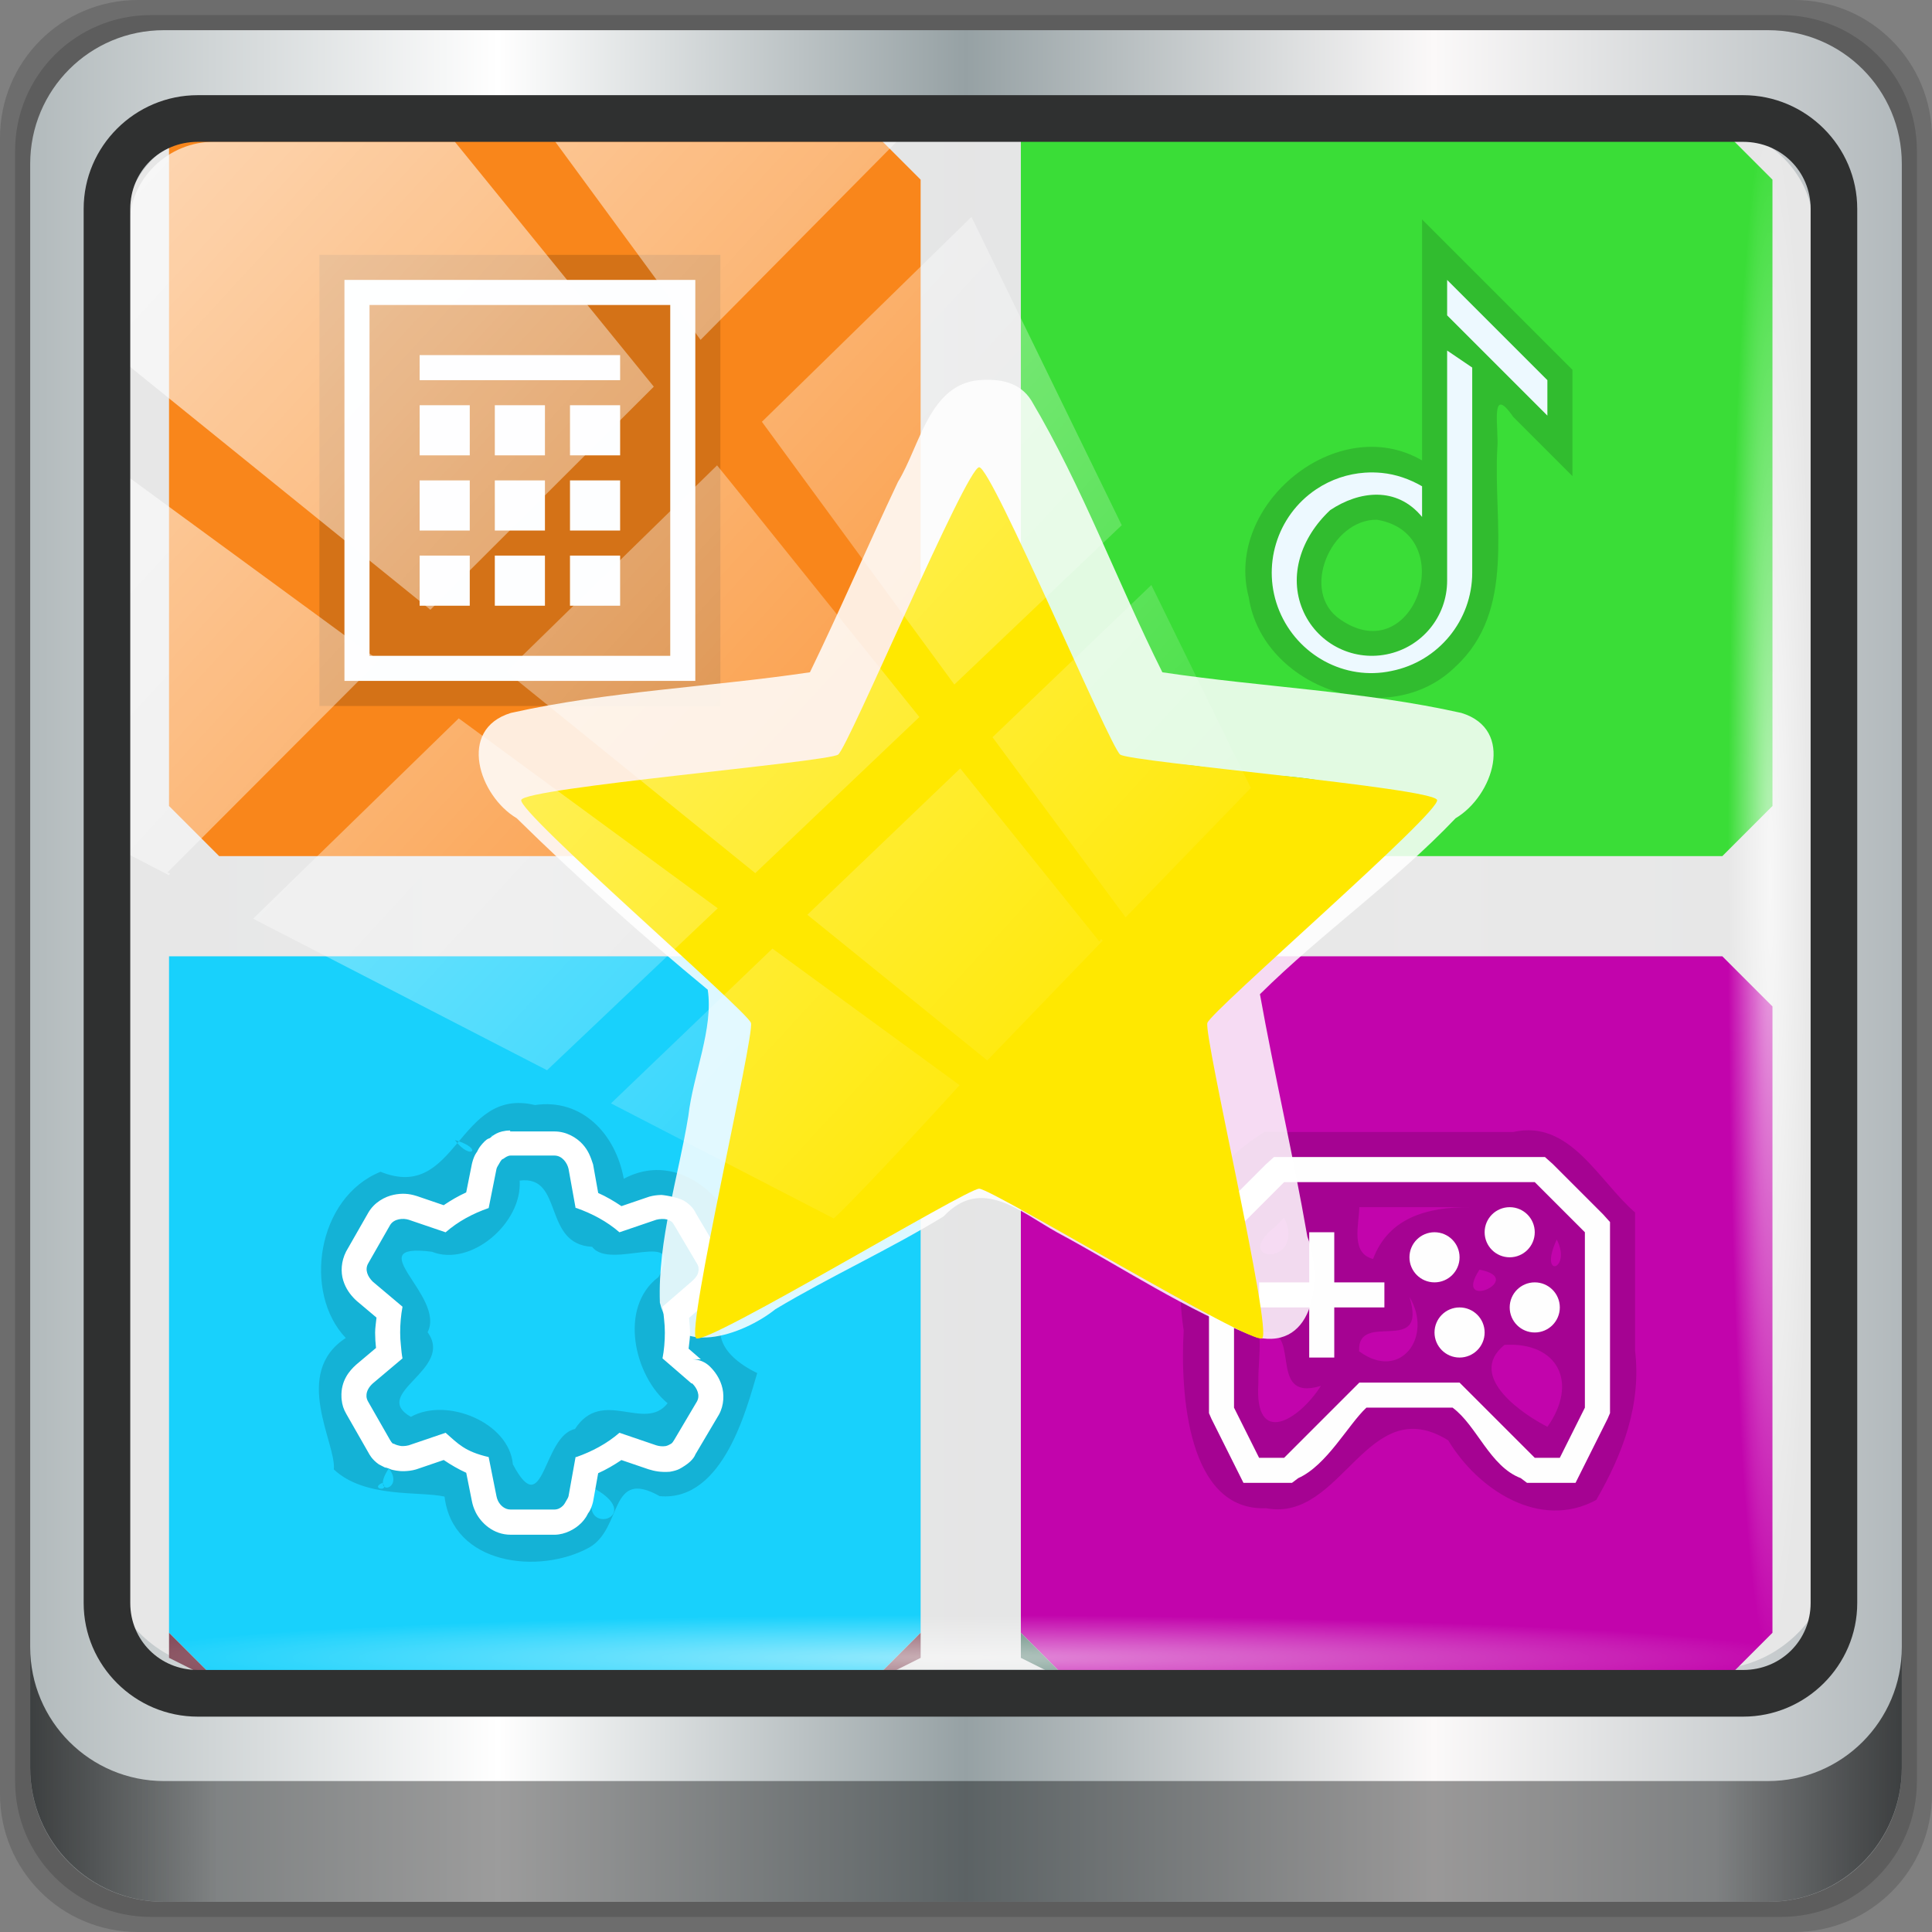 <?xml version="1.0" encoding="UTF-8" standalone="no"?>
<!-- Created with Inkscape (http://www.inkscape.org/) -->

<svg
   xmlns:dc="http://purl.org/dc/elements/1.1/"
   xmlns:cc="http://creativecommons.org/ns#"
   xmlns:rdf="http://www.w3.org/1999/02/22-rdf-syntax-ns#"
   xmlns:svg="http://www.w3.org/2000/svg"
   xmlns="http://www.w3.org/2000/svg"
   xmlns:xlink="http://www.w3.org/1999/xlink"
   xmlns:sodipodi="http://sodipodi.sourceforge.net/DTD/sodipodi-0.dtd"
   xmlns:inkscape="http://www.inkscape.org/namespaces/inkscape"
   width="96"
   height="96"
   version="1.1"
   id="svg137"
   sodipodi:docname="default-applications.svg"
   inkscape:version="0.92.2 5c3e80d, 2017-08-06">
  <rect width="100%" height="100%" fill="#808080" stroke="none"/>
  <sodipodi:namedview
     pagecolor="#ffffff"
     bordercolor="#666666"
     borderopacity="1"
     objecttolerance="10"
     gridtolerance="10"
     guidetolerance="10"
     inkscape:pageopacity="0"
     inkscape:pageshadow="2"
     inkscape:window-width="1280"
     inkscape:window-height="972"
     id="namedview139"
     showgrid="false"
     inkscape:zoom="2.6957295"
     inkscape:cx="48"
     inkscape:cy="48"
     inkscape:window-x="0"
     inkscape:window-y="23"
     inkscape:window-maximized="1"
     inkscape:current-layer="svg137" />
  <defs
     id="defs35">
    <radialGradient
       id="b"
       cx="32"
       cy="30.013"
       r="23.058"
       gradientTransform="matrix(3.276,1.0338658e-8,0,0.715,-72.49,9.674)"
       gradientUnits="userSpaceOnUse">
      <stop
         stop-color="#d2791c"
         offset="0"
         id="stop2" />
      <stop
         stop-color="#ffb042"
         offset=".26"
         id="stop4" />
      <stop
         stop-color="#ffe28a"
         offset=".301"
         id="stop6" />
      <stop
         stop-color="#ffffc7"
         offset=".323"
         id="stop8" />
      <stop
         stop-color="#fcffed"
         offset="1"
         id="stop10" />
    </radialGradient>
    <linearGradient
       id="e"
       x1="12.834"
       x2="21.781"
       y1="45.627"
       y2="36.68"
       gradientTransform="matrix(0.869,0,0,0.869,4.523,5.051)"
       gradientUnits="userSpaceOnUse">
      <stop
         stop-color="#ff0d4e"
         stop-opacity=".297"
         offset="0"
         id="stop13" />
      <stop
         stop-color="#ff2c65"
         stop-opacity="0"
         offset="1"
         id="stop15" />
    </linearGradient>
    <linearGradient
       id="d"
       x1="17.589"
       x2="17.589"
       y1="51.449"
       y2="48.09"
       gradientTransform="matrix(0.869,0,0,0.869,4.523,5.051)"
       gradientUnits="userSpaceOnUse">
      <stop
         stop-color="#d2791c"
         offset="0"
         id="stop18" />
      <stop
         stop-color="#f9ffd4"
         stop-opacity=".003"
         offset="1"
         id="stop20" />
    </linearGradient>
    <linearGradient
       id="c"
       x1="51.088"
       x2="38.582"
       y1="45.35"
       y2="32.843"
       gradientTransform="matrix(0.869,0,0,0.869,4.523,5.051)"
       gradientUnits="userSpaceOnUse">
      <stop
         stop-color="#1bffb0"
         stop-opacity=".517"
         offset="0"
         id="stop23" />
      <stop
         stop-color="#208d67"
         stop-opacity=".003"
         offset="1"
         id="stop25" />
    </linearGradient>
    <radialGradient
       id="a"
       cx="32"
       cy="42.188"
       r="21.03"
       gradientTransform="matrix(0.92,0,0,0.875,2.905,3.485)"
       gradientUnits="userSpaceOnUse">
      <stop
         stop-color="#ffb282"
         offset="0"
         id="stop28" />
      <stop
         stop-color="#ffca76"
         offset=".507"
         id="stop30" />
      <stop
         stop-color="#fceb7a"
         offset="1"
         id="stop32" />
    </radialGradient>
    <linearGradient
       inkscape:collect="always"
       xlink:href="#linearGradient6139-0"
       id="linearGradient4071"
       gradientUnits="userSpaceOnUse"
       gradientTransform="matrix(1.107,0,0,1.107,-5.143,-4.036)"
       x1="6"
       y1="47"
       x2="90"
       y2="47" />
    <linearGradient
       id="linearGradient6139-0">
      <stop
         id="stop6141-2"
         offset="0"
         style="stop-color:#b2babc;stop-opacity:1" />
      <stop
         style="stop-color:#ffffff;stop-opacity:1;"
         offset="0.25"
         id="stop6151-0" />
      <stop
         style="stop-color:#96a1a4;stop-opacity:1"
         offset="0.5"
         id="stop6147-1" />
      <stop
         id="stop6149-4"
         offset="0.75"
         style="stop-color:#fbf9f9;stop-opacity:1;" />
      <stop
         id="stop6143-4"
         offset="1"
         style="stop-color:#b2b9bc;stop-opacity:1" />
    </linearGradient>
    <linearGradient
       gradientTransform="translate(-2.95e-6,2.6e-5)"
       inkscape:collect="always"
       xlink:href="#linearGradient3832-0-6-1-1"
       id="linearGradient4129"
       x1="1.5"
       y1="88.172"
       x2="94.5"
       y2="88.172"
       gradientUnits="userSpaceOnUse" />
    <linearGradient
       id="linearGradient3832-0-6-1-1">
      <stop
         style="stop-color:#000000;stop-opacity:1;"
         offset="0"
         id="stop3834-6-3-7-1" />
      <stop
         id="stop3872-2-4"
         offset="0.1"
         style="stop-color:#000000;stop-opacity:0.588;" />
      <stop
         style="stop-color:#000000;stop-opacity:0.588;"
         offset="0.9"
         id="stop3844-6-2-7-6" />
      <stop
         style="stop-color:#000000;stop-opacity:1;"
         offset="1"
         id="stop3836-5-0-2-9" />
    </linearGradient>
    <radialGradient
       inkscape:collect="always"
       xlink:href="#linearGradient3737"
       id="radialGradient7462"
       gradientUnits="userSpaceOnUse"
       gradientTransform="matrix(0.975,0,0,0.049,33.899,80.167)"
       cx="13.948"
       cy="44.893"
       fx="13.948"
       fy="44.893"
       r="43.199" />
    <linearGradient
       id="linearGradient3737">
      <stop
         offset="0"
         style="stop-color:#ffffff;stop-opacity:1"
         id="stop3739" />
      <stop
         offset="1"
         style="stop-color:#ffffff;stop-opacity:0"
         id="stop3741" />
    </linearGradient>
    <radialGradient
       inkscape:collect="always"
       xlink:href="#linearGradient3737"
       id="radialGradient7464"
       gradientUnits="userSpaceOnUse"
       gradientTransform="matrix(0.888,0,0,0.049,31.545,-90.168)"
       cx="13.948"
       cy="44.893"
       fx="13.948"
       fy="44.893"
       r="43.199" />
    <linearGradient
       inkscape:collect="always"
       xlink:href="#linearGradient3737"
       id="linearGradient4767"
       gradientUnits="userSpaceOnUse"
       x1="2.771"
       y1="-28.642"
       x2="50.528"
       y2="14.514" />
    <clipPath
       id="clipPath4156-4-1"
       clipPathUnits="userSpaceOnUse">
      <path
         inkscape:connector-curvature="0"
         id="path4158-0-8"
         d="m 27.046,-55.695 -14.214,13.321 h 0.061 l 15.653,21.771 10.231,-10.546 C 38.562,-32.302 27.468,-54.819 27.046,-55.695 Z M 9.647,-39.383 -5.241,-25.321 15.988,-7.806 26.372,-18.383 Z m 31.491,12.951 -9.741,9.714 8.945,12.458 7.781,-7.555 z m -49.84,4.379 -13.754,12.982 26.283,13.846 0.061,-0.062 -0.123,-0.062 L 13.599,-5.401 -8.702,-22.053 Z m 38.015,7.401 -9.803,9.775 11.579,9.559 7.628,-7.401 -8.669,-11.009 z m 20.187,5.674 -7.383,7.216 6.188,8.542 5.82,-6.137 z m -32.195,6.322 -9.557,9.498 13.662,7.185 7.934,-7.678 z m 23.312,2.374 -7.107,6.938 8.363,6.907 5.361,-5.674 -0.061,-0.092 -0.092,0.123 -6.464,-8.203 z m -8.73,8.542 -7.505,7.339 10.354,5.458 c 1.397,-1.321 5.675,-6.123 5.851,-6.322 z"
         style="opacity:0.6;fill:#ffffff;fill-opacity:1;stroke:none" />
    </clipPath>
    <linearGradient
       id="ButtonShadow-16"
       gradientTransform="scale(1.006,0.994)"
       x1="45.448"
       y1="92.54"
       x2="45.448"
       y2="7.017"
       gradientUnits="userSpaceOnUse">
      <stop
         style="stop-color:#000000;stop-opacity:1;"
         offset="0"
         id="stop3750-6" />
      <stop
         style="stop-color:#000000;stop-opacity:0.588;"
         offset="1"
         id="stop3752-4" />
    </linearGradient>
    <clipPath
       clipPathUnits="userSpaceOnUse"
       id="clipPath4355-7">
      <rect
         style="fill:#ffffff;fill-opacity:1;fill-rule:nonzero;stroke:none"
         id="rect4357-5"
         width="84"
         height="80"
         x="6"
         y="6"
         rx="6"
         ry="6" />
    </clipPath>
    <clipPath
       clipPathUnits="userSpaceOnUse"
       id="clipPath4355-9">
      <rect
         style="fill:#ffffff;fill-opacity:1;fill-rule:nonzero;stroke:none"
         id="rect4357-1"
         width="84"
         height="80"
         x="6"
         y="6"
         rx="6"
         ry="6" />
    </clipPath>
    <clipPath
       clipPathUnits="userSpaceOnUse"
       id="clipPath4355-1">
      <rect
         style="fill:#ffffff;fill-opacity:1;fill-rule:nonzero;stroke:none"
         id="rect4357-9"
         width="84"
         height="80"
         x="6"
         y="6"
         rx="6"
         ry="6" />
    </clipPath>
    <clipPath
       clipPathUnits="userSpaceOnUse"
       id="clipPath3943-52-0">
      <path
         id="path3945-4-1"
         d="m 69.781,20.844 -5,3.438 c 5.587,5.537 9,13.328 9,21.812 0,8.434 -3.377,16.096 -8.906,21.625 l 5,3.438 C 76.078,64.576 80,55.844 80,46.094 c 2e-6,-9.797 -3.963,-18.66 -10.219,-25.25 z M 40,24.062 28.906,36.219 H 21.5 c -0.823,0 -1.5,0.677 -1.5,1.5 v 1 14.844 1 c 0,0.823 0.684,1.61 1.5,1.5 h 7.406 L 40,68 V 66 26.062 Z m 20.594,3.281 -5,3.438 L 55.5,30.875 c 3.938,3.89 6.406,9.25 6.406,15.219 0,5.921 -2.43,11.148 -6.312,15.031 l 0.094,0.094 5.094,3.438 c 4.475,-4.908 7.25,-11.402 7.25,-18.562 0,-7.231 -2.879,-13.831 -7.438,-18.75 z m -9.25,6.5 -5.219,3.625 c 2.222,2.218 3.719,5.24 3.719,8.625 0,3.337 -1.459,6.228 -3.625,8.438 l 5.219,3.625 c 2.822,-3.237 4.531,-7.434 4.531,-12.062 0,-4.673 -1.754,-9.001 -4.625,-12.25 z"
         style="color:#000000;display:inline;overflow:visible;visibility:visible;opacity:0.8;fill:#ff00ff;fill-opacity:1;fill-rule:nonzero;stroke:none;stroke-width:1;marker:none;enable-background:accumulate"
         inkscape:connector-curvature="0" />
    </clipPath>
  </defs>
  <path
     style="display:inline;opacity:0.15;fill:#000000;fill-opacity:1;fill-rule:nonzero;stroke:none"
     d="M 89.143,2.6e-5 H 6.857 C 3.058,2.6e-5 -5.5e-7,3.058 -5.5e-7,6.857 V 89.143 c 0,3.799 3.058,6.857 6.857,6.857 H 89.143 c 3.799,0 6.857,-3.058 6.857,-6.857 V 6.857 C 96,3.058 92.942,2.6e-5 89.143,2.6e-5 Z"
     id="path3288"
     inkscape:connector-curvature="0" />
  <path
     inkscape:connector-curvature="0"
     id="path4085"
     d="M 88.5,0.75 H 7.5 c -3.739,0 -6.75,3.01 -6.75,6.75 V 88.5 c 0,3.74 3.011,6.75 6.75,6.75 H 88.5 c 3.74,0 6.75,-3.01 6.75,-6.75 V 7.5 c 0,-3.739 -3.01,-6.75 -6.75,-6.75 z"
     style="display:inline;opacity:0.15;fill:#000000;fill-opacity:1;fill-rule:nonzero;stroke:none" />
  <path
     style="display:inline;fill:url(#linearGradient4071);fill-opacity:1;fill-rule:nonzero;stroke:none"
     d="M 87.857,1.5 H 8.143 c -3.68,0 -6.643,2.963 -6.643,6.643 V 87.857 c 0,3.68 2.963,6.643 6.643,6.643 H 87.857 c 3.68,0 6.643,-2.963 6.643,-6.643 V 8.143 c 0,-3.68 -2.963,-6.643 -6.643,-6.643 z"
     id="rect4251-1"
     inkscape:connector-curvature="0" />
  <path
     style="display:inline;opacity:0.96;fill:#e8e8e8;fill-opacity:1;fill-rule:nonzero;stroke:none;stroke-width:1.03"
     d="m 11.241,6.387 c -2.856,0 -5.124,2.288 -5.124,5.171 v 21.427 7.239 39.914 c 1.097,1.684 2.969,2.812 5.124,2.812 h 4.099 65.589 4.099 c 2.155,0 4.027,-1.127 5.124,-2.812 V 40.225 32.986 11.558 c 0,-2.883 -2.268,-5.171 -5.124,-5.171 z"
     id="path3400-6"
     inkscape:connector-curvature="0"
     sodipodi:nodetypes="sscccsccscccsss" />
  <g
     transform="matrix(1.03,0,0,1.03,-2.682,-4.841)"
     id="g1094">
    <path
       style="color:#000000;fill:#f9861b;fill-opacity:1;stroke-width:1.209"
       inkscape:connector-curvature="0"
       id="path39"
       d="m 10.758,10.949 v 32.634 l 2.417,2.417 H 44.6 l 2.417,-2.417 V 13.367 L 44.6,10.949 Z" />
    <path
       inkscape:connector-curvature="0"
       style="color:#000000;fill:#3add37;fill-opacity:1;stroke-width:1.209"
       id="path57"
       d="m 51.852,10.949 v 32.634 l 2.417,2.417 h 31.425 l 2.417,-2.417 V 13.367 L 85.695,10.949 Z" />
    <path
       inkscape:connector-curvature="0"
       style="color:#000000;fill:#c204ac;fill-opacity:1;stroke-width:1.209"
       id="path73"
       d="m 51.852,50.835 v 32.634 l 2.417,2.417 h 31.425 l 2.417,-2.417 V 53.253 l -2.417,-2.417 z" />
    <path
       style="color:#000000;fill:#18d1fc;fill-opacity:1;stroke-width:1.209"
       inkscape:connector-curvature="0"
       id="path89"
       d="m 10.758,50.835 v 32.634 l 2.417,2.417 H 44.6 l 2.417,-2.417 V 53.253 L 44.6,50.835 Z" />
    <path
       style="color:#000000;fill:#874f5e;stroke-width:1.209"
       inkscape:connector-curvature="0"
       id="path111"
       d="m 47.018,83.469 v 1.209 l -2.417,1.209 z" />
    <path
       style="color:#000000;fill:#588073;fill-opacity:0.993;stroke-width:1.209"
       inkscape:connector-curvature="0"
       id="path115"
       d="m 51.852,83.469 v 1.209 l 2.417,1.209 z" />
    <path
       style="color:#000000;fill:#874f5e;stroke-width:1.209"
       inkscape:connector-curvature="0"
       id="path117"
       d="m 10.758,83.469 v 1.209 l 2.417,1.209 z" />
    <g
       transform="matrix(1.209,0,0,1.209,10.758,8.532)"
       id="g982">
      <path
         inkscape:connector-curvature="0"
         id="path958"
         style="color:#000000;font-style:normal;font-variant:normal;font-weight:normal;font-stretch:normal;font-size:medium;line-height:normal;font-family:sans-serif;font-variant-ligatures:normal;font-variant-position:normal;font-variant-caps:normal;font-variant-numeric:normal;font-variant-alternates:normal;font-feature-settings:normal;text-indent:0;text-align:start;text-decoration:none;text-decoration-line:none;text-decoration-style:solid;text-decoration-color:#000000;letter-spacing:normal;word-spacing:normal;text-transform:none;writing-mode:lr-tb;direction:ltr;text-orientation:mixed;dominant-baseline:auto;baseline-shift:baseline;text-anchor:start;white-space:normal;shape-padding:0;clip-rule:nonzero;display:inline;overflow:visible;visibility:visible;opacity:1;isolation:auto;mix-blend-mode:normal;color-interpolation:sRGB;color-interpolation-filters:linearRGB;solid-color:#000000;solid-opacity:1;vector-effect:none;fill:#000000;fill-opacity:0.152;fill-rule:nonzero;stroke:none;stroke-width:2;stroke-linecap:butt;stroke-linejoin:miter;stroke-miterlimit:4;stroke-dasharray:none;stroke-dashoffset:0;stroke-opacity:1;color-rendering:auto;image-rendering:auto;shape-rendering:auto;text-rendering:auto;enable-background:accumulate"
         d="m 43.707,42 c -2.945,1.816 -3.708,4.644 -3.22,7.917 -0.14,2.486 0.143,7.225 3.291,7.095 3.041,0.582 4.017,-4.722 7.265,-2.708 1.182,1.968 3.661,3.603 5.909,2.377 1.066,-1.85 1.801,-3.806 1.547,-5.96 0,-1.837 0,-3.674 0,-5.51 C 57.02,43.924 55.901,41.489 53.635,42 c -3.309,0 -6.619,0 -9.928,0 z m 3.789,3 c 1.473,0 2.945,0 4.418,0 -1.721,-0.01 -3.253,0.424 -3.87,2.066 C 47.132,46.835 47.487,45.67 47.496,45 Z m -3,0.414 c 0.911,1.979 -2.245,1.823 -0.316,0.332 z m 10.877,0.877 c 0.619,1.207 -0.748,1.615 0,0 z m -3.084,1.203 c 1.928,0.362 -1.111,1.716 0,0 z m -2.793,1.088 c 0.96,1.59 -0.366,3.388 -2.009,2.167 -0.068,-1.673 2.755,0.245 2.009,-2.167 z m -6,1.418 c 1.844,-0.39 0.208,2.817 2.466,2.131 -0.883,1.384 -2.661,2.452 -2.494,-0.104 C 43.454,51.351 43.569,50.676 43.496,50 Z m 9.793,0.494 c 2.148,-0.124 2.95,1.522 1.713,3.269 -0.837,-0.419 -3.293,-1.982 -1.713,-3.269 z M 14.598,40.924 c -3.095,-0.742 -3.091,3.899 -6.157,2.663 -2.547,1.029 -3.103,4.835 -1.388,6.632 -2.164,1.412 -0.369,4.212 -0.477,5.245 1.239,1.162 3.418,0.859 4.418,1.084 0.326,2.724 3.756,3.13 5.765,2.037 1.358,-0.764 0.785,-3.2 2.82,-2.055 2.564,0.233 3.494,-3.601 3.891,-4.911 -1.575,-0.762 -2.082,-1.957 -0.543,-3.065 0.74,-2.565 -1.996,-6.177 -4.781,-4.688 -0.331,-1.807 -1.682,-3.218 -3.549,-2.941 z m -3.262,16.688 -0.029,-0.066 z M 8.625,56.439 l 0.25,0.038 z m 4.338,-14.295 c -0.018,0.2 -0.228,-0.07 0,0 z m -1.557,0.178 c 1.171,0.335 0.643,0.852 0,0 z m 2.629,1.404 -0.034,0.109 z m -0.043,0.213 c 1.772,-0.229 0.899,2.542 2.893,2.643 0.727,0.978 3.775,-0.819 2.649,1.203 -1.616,1.215 -0.96,3.953 0.361,5.039 -0.918,1.167 -2.61,-0.648 -3.697,1.028 -1.295,0.276 -1.229,3.766 -2.478,1.407 -0.149,-1.674 -2.642,-2.69 -4.071,-1.893 -1.642,-0.944 1.754,-1.882 0.669,-3.377 0.738,-1.443 -2.796,-3.589 0.169,-3.211 1.564,0.622 3.618,-1.155 3.504,-2.838 z m 8.133,3.391 0.004,0.068 z m -13.355,8.094 c 0.67,0.856 -0.781,1.174 0,0 z m -0.26,0.578 c 0.332,0.373 -0.519,0.238 0,0 z m 8.5,0.244 c 2.068,1.182 -0.862,1.973 0,0 z M 50,5.586 c 0,3.206 0,6.411 0,9.617 -3.379,-1.966 -7.906,1.761 -6.915,5.463 0.55,3.628 5.613,5.368 8.247,2.766 2.433,-2.237 1.503,-5.763 1.67,-8.708 0.075,-0.75 -0.322,-2.641 0.637,-1.256 C 54.426,14.254 55.213,15.041 56,15.828 56,14.414 56,13 56,11.586 54,9.586 52,7.586 50,5.586 Z M 48.201,17.57 c 3.339,0.555 1.513,6.016 -1.449,3.99 -1.66,-1.1 -0.388,-4.02 1.449,-3.99 z M 6,7 c 0,6 0,12 0,18 5.333,0 10.667,0 16,0 C 22,19 22,13 22,7 16.667,7 11.333,7 6,7 Z" />
      <path
         inkscape:connector-curvature="0"
         d="M 7,8 V 24 H 21 V 8 H 8 Z M 8,9 H 20 V 23 H 8 Z m 2,2 v 1 h 8 v -1 z m 0,2 v 2 h 2 v -2 z m 3,0 v 2 h 2 v -2 z m 3,0 v 2 h 2 v -2 z m -6,3 v 2 h 2 v -2 z m 3,0 v 2 h 2 v -2 z m 3,0 v 2 h 2 v -2 z m -6,3 v 2 h 2 v -2 z m 3,0 v 2 h 2 v -2 z m 3,0 v 2 h 2 v -2 z"
         style="color:#000000;text-indent:0;text-decoration:none;text-decoration-line:none;text-transform:none;fill:#fdfeff;fill-opacity:1"
         id="path105" />
      <path
         inkscape:connector-curvature="0"
         d="m 51,8 v 1.414 l 4,4 V 12 Z m 0,2.818 V 20 c 0,1.434 -1.007,2.662 -2.414,2.941 -1.407,0.28 -2.809,-0.468 -3.357,-1.793 -0.549,-1.325 -0.087,-2.846 1.105,-3.963 1.148,-0.767 2.65,-0.963 3.666,0.272 v -1.223 c -0.499,-0.289 -1.044,-0.478 -1.607,-0.533 -0.224,-0.022 -0.451,-0.025 -0.676,-0.01 -0.676,0.047 -1.345,0.265 -1.939,0.662 -1.584,1.058 -2.202,3.097 -1.473,4.857 0.729,1.76 2.608,2.796 4.477,2.393 1.869,-0.372 3.219,-2.019 3.219,-3.924 v -8.182 z"
         dominant-baseline="auto"
         style="color:#000000;font-variant-ligatures:normal;font-variant-position:normal;font-variant-caps:normal;font-variant-numeric:normal;font-variant-alternates:normal;font-feature-settings:normal;text-indent:0;text-decoration:none;text-decoration-line:none;text-decoration-style:solid;text-decoration-color:#000000;text-transform:none;text-orientation:mixed;dominant-baseline:auto;white-space:normal;shape-padding:0;isolation:auto;mix-blend-mode:normal;solid-color:#000000;fill:#edf9ff;fill-opacity:1;paint-order:normal;color-rendering:auto;image-rendering:auto;shape-rendering:auto"
         id="path119" />
      <path
         inkscape:connector-curvature="0"
         d="m 13.61,41.94 c -0.497,0.008 -0.691,0.214 -0.807,0.303 -0.063,0.029 -0.089,0.018 -0.199,0.121 -0.009,0.009 -0.018,0.018 -0.027,0.027 -0.212,0.213 -0.257,0.347 -0.293,0.412 0.009,-0.017 -0.107,0.114 -0.185,0.416 -0.005,0.019 -0.01,0.038 -0.014,0.057 l -0.227,1.135 c -0.313,0.142 -0.61,0.315 -0.898,0.51 l -1.07,-0.365 C 9.883,44.554 9.875,44.552 9.868,44.55 9.579,44.458 9.296,44.435 8.958,44.507 c -0.338,0.072 -0.764,0.292 -1.008,0.715 -6.528e-4,0.001 -0.001,0.003 -0.002,0.004 l -0.875,1.531 c -0.003,0.004 -0.005,0.009 -0.008,0.014 -0.201,0.397 -0.217,0.818 -0.115,1.15 0.102,0.332 0.283,0.57 0.477,0.762 0.019,0.019 0.038,0.037 0.059,0.055 l 0.793,0.668 c -0.018,0.2 -0.055,0.399 -0.055,0.598 0,0.207 0.013,0.414 0.035,0.613 l -0.773,0.652 c -0.011,0.009 -0.021,0.018 -0.031,0.027 -0.254,0.232 -0.606,0.631 -0.574,1.287 1.965e-4,0.01 -6.026e-4,0.009 0,0.023 0.001,0.022 0.003,0.044 0.006,0.07 0.024,0.221 0.078,0.386 0.188,0.576 l 0.002,0.002 v 0.002 l 0.873,1.527 c 0.004,0.007 0.008,0.014 0.012,0.021 0.028,0.047 0.123,0.258 0.412,0.459 0.025,0.013 0.238,0.123 0.238,0.123 3.692e-4,1.31e-4 0.091,0.024 0.148,0.037 0.038,0.012 0.084,0.04 0.117,0.049 h 0.002 c 0.07,0.018 0.28,0.071 0.518,0.061 0.141,-0.005 0.282,-0.02 0.435,-0.062 0.02,-0.005 0.039,-0.011 0.059,-0.018 l 1.07,-0.365 c 0.288,0.195 0.586,0.368 0.898,0.51 l 0.227,1.135 c 0.001,0.006 0.003,0.012 0.004,0.018 0.024,0.112 0.057,0.241 0.144,0.418 0.001,0.003 0.003,0.006 0.004,0.01 0.213,0.42 0.7,0.891 1.393,0.891 h 1.75 c 0.006,5.2e-5 0.012,5.2e-5 0.018,0 0.41,-0.007 0.809,-0.227 1.035,-0.455 h 0.002 c 0.206,-0.209 0.254,-0.344 0.289,-0.408 0.001,-0.002 0.003,-0.004 0.004,-0.006 -0.016,0.029 0.101,-0.101 0.182,-0.41 0.006,-0.025 0.011,-0.049 0.016,-0.074 l 0.197,-1.102 c 0.322,-0.145 0.629,-0.324 0.928,-0.525 l 1.07,0.365 c 0.006,0.002 0.013,0.004 0.02,0.006 0.237,0.075 0.497,0.123 0.844,0.096 0.35,-0.059 0.451,-0.152 0.572,-0.227 0.007,-0.004 0.013,-0.008 0.02,-0.012 0.362,-0.233 0.422,-0.449 0.426,-0.455 0.007,-0.011 0.013,-0.022 0.02,-0.033 l 0.906,-1.531 c 0.005,-0.009 0.011,-0.018 0.016,-0.027 0.205,-0.372 0.212,-0.827 0.107,-1.158 -0.098,-0.314 -0.271,-0.558 -0.469,-0.754 -0.187,-0.185 -0.439,-0.289 -0.701,-0.289 h 0.34 l -0.49,-0.424 c 0.018,-0.203 0.057,-0.407 0.057,-0.607 0,-0.233 -0.02,-0.44 -0.037,-0.623 v -0.002 l 0.752,-0.65 c 0.007,-0.006 0.014,-0.012 0.021,-0.018 0.089,-0.081 0.342,-0.239 0.514,-0.707 0.001,-0.003 0.003,-0.006 0.004,-0.01 0.052,-0.146 0.097,-0.379 0.078,-0.627 -0.019,-0.239 -0.115,-0.491 -0.185,-0.613 -0.002,-0.003 -0.004,-0.006 -0.006,-0.01 l -0.906,-1.531 -0.004,-0.008 c -0.025,-0.041 -0.102,-0.261 -0.44,-0.478 -0.28,-0.181 -0.968,-0.267 -0.969,-0.25 -0.14,0.005 -0.279,0.021 -0.432,0.062 -0.019,0.005 -0.038,0.011 -0.057,0.018 l -1.07,0.365 c -0.299,-0.201 -0.605,-0.381 -0.928,-0.525 l -0.197,-1.102 c -0.002,-0.012 -0.004,-0.023 -0.006,-0.035 -0.097,-0.298 -0.19,-0.559 -0.424,-0.814 -0.234,-0.255 -0.636,-0.504 -1.115,-0.504 h -1.75 c -0.006,-6.4e-5 -0.013,-6.4e-5 -0.02,0 z m 0.02,1 h 1.75 c 0.312,0 0.512,0.302 0.562,0.531 l 0.281,1.562 c 0.009,0.003 0.022,-0.003 0.031,0 0.632,0.223 1.223,0.538 1.719,0.969 l 1.469,-0.5 c 0.07,-0.019 0.147,-0.029 0.219,-0.031 0.143,-0.008 0.266,0.023 0.375,0.094 0.055,0.035 0.089,0.097 0.125,0.156 l 0.906,1.531 c 0.039,0.067 0.06,0.12 0.062,0.188 0.008,0.077 -0.006,0.147 -0.031,0.219 -0.046,0.126 -0.163,0.233 -0.25,0.312 l -1.156,1 c 0.032,0.164 0.043,0.33 0.062,0.5 0.02,0.178 0.031,0.353 0.031,0.531 0,0.346 -0.03,0.704 -0.094,1.031 l 1.156,1 h 0.031 c 0.103,0.102 0.181,0.22 0.219,0.344 0.039,0.123 0.036,0.253 -0.031,0.375 l -0.906,1.531 c -0.037,0.058 -0.071,0.121 -0.125,0.156 -0.06,0.036 -0.149,0.082 -0.219,0.094 -0.131,0.022 -0.271,0.002 -0.375,-0.031 l -1.469,-0.5 c -0.496,0.431 -1.087,0.746 -1.719,0.969 -0.009,0.003 -0.022,-0.003 -0.031,0 l -0.281,1.562 c -0.018,0.07 -0.06,0.126 -0.094,0.188 -0.034,0.063 -0.077,0.139 -0.125,0.188 -0.094,0.095 -0.204,0.154 -0.344,0.156 h -1.75 c -0.234,0 -0.408,-0.162 -0.5,-0.344 -0.03,-0.06 -0.05,-0.13 -0.062,-0.188 l -0.312,-1.562 c -0.962,-0.223 -1.216,-0.532 -1.719,-0.969 l -1.469,0.5 c -0.07,0.019 -0.147,0.029 -0.219,0.031 -0.082,0.005 -0.144,-0.012 -0.219,-0.031 -0.057,-0.015 -0.107,-0.033 -0.156,-0.062 -0.005,-0.004 -0.026,0.004 -0.031,0 -0.055,-0.038 -0.089,-0.097 -0.125,-0.156 l -0.875,-1.531 c -0.034,-0.059 -0.056,-0.129 -0.062,-0.188 -3.89e-4,-0.009 -2.04e-4,-0.022 0,-0.031 -0.01,-0.203 0.12,-0.381 0.25,-0.5 l 1.187,-1 c -0.031,-0.159 -0.047,-0.331 -0.062,-0.5 -0.02,-0.171 -0.031,-0.358 -0.031,-0.531 0,-0.346 0.031,-0.704 0.094,-1.031 l -1.187,-1 c -0.207,-0.204 -0.322,-0.474 -0.188,-0.719 l 0.875,-1.531 c 0.156,-0.27 0.53,-0.29 0.75,-0.219 l 1.469,0.5 c 0.503,-0.437 1.076,-0.745 1.719,-0.969 l 0.312,-1.562 c 0.018,-0.07 0.059,-0.125 0.094,-0.188 0.034,-0.063 0.077,-0.139 0.125,-0.188 0.016,-0.015 0.045,-0.018 0.062,-0.031 0.081,-0.06 0.174,-0.123 0.281,-0.125 z m -5.371,7.686 c 2.087e-4,0.002 0.002,0.005 0.002,0.008 5.681e-4,0.005 -5.802e-4,0.011 0,0.016 z m 0.264,4.699 c 0.07,0.037 0.132,0.057 0.197,0.08 -0.014,-0.003 -0.045,-0.01 -0.045,-0.01 2.832e-4,8.8e-5 -0.081,-0.037 -0.152,-0.07 z"
         dominant-baseline="auto"
         style="color:#000000;font-variant-ligatures:normal;font-variant-position:normal;font-variant-caps:normal;font-variant-numeric:normal;font-variant-alternates:normal;font-feature-settings:normal;text-indent:0;text-decoration:none;text-decoration-line:none;text-decoration-style:solid;text-decoration-color:#000000;text-transform:none;text-orientation:mixed;dominant-baseline:auto;white-space:normal;shape-padding:0;isolation:auto;mix-blend-mode:normal;solid-color:#000000;fill:#ffffff;fill-opacity:1;color-rendering:auto;image-rendering:auto;shape-rendering:auto"
         id="path121" />
      <path
         inkscape:connector-curvature="0"
         d="m 44.09,43 -0.312,0.281 -2,2 -0.281,0.312 v 7.625 l 0.094,0.219 1,2 0.281,0.562 h 1.938 l 0.25,-0.188 c 1.141,-0.51 1.993,-2.136 2.719,-2.812 h 3.438 c 0.968,0.715 1.489,2.347 2.719,2.812 l 0.25,0.188 h 1.938 l 0.281,-0.562 1,-2 0.094,-0.219 v -7.625 l -0.281,-0.312 -2,-2 L 54.904,43 h -10.406 z m 0.406,1 h 10 l 2,2 v 7 l -1,2 h -1 l -3,-3 h -4 l -3,3 h -1 l -1,-2 v -7 z m 9,1 c -0.552,0 -1,0.448 -1,1 0,0.552 0.448,1 1,1 0.552,0 1,-0.448 1,-1 0,-0.552 -0.448,-1 -1,-1 z m -8,1 v 2 h -2 v 1 h 2 v 2 h 1 v -2 h 2 v -1 h -2 v -2 z m 5,0 c -0.552,0 -1,0.448 -1,1 0,0.552 0.448,1 1,1 0.552,0 1,-0.448 1,-1 0,-0.552 -0.448,-1 -1,-1 z m 4,2 c -0.552,0 -1,0.448 -1,1 0,0.552 0.448,1 1,1 0.552,0 1,-0.448 1,-1 0,-0.552 -0.448,-1 -1,-1 z m -3,1 c -0.552,0 -1,0.448 -1,1 0,0.552 0.448,1 1,1 0.552,0 1,-0.448 1,-1 0,-0.552 -0.448,-1 -1,-1 z"
         style="color:#000000;text-indent:0;text-decoration:none;text-decoration-line:none;text-transform:none;fill:#fefefe;fill-opacity:1"
         id="path123" />
    </g>
    <path
       inkscape:connector-curvature="0"
       id="path131"
       d="m 49.841,23.038 c -2.413,0.211 -2.855,3.177 -3.918,4.911 -1.444,3.048 -2.774,6.148 -4.246,9.183 -4.799,0.714 -9.687,0.903 -14.426,1.961 -2.605,0.796 -1.529,4.009 0.279,5.079 2.944,2.898 6.039,5.645 9.216,8.273 0.287,1.862 -0.705,4.088 -0.934,6.085 -0.487,2.991 -1.48,5.97 -1.374,9.014 0.663,2.774 4.028,1.554 5.568,0.319 2.65,-1.591 5.484,-2.867 8.125,-4.486 1.818,-1.938 3.672,-0.222 5.472,0.777 3.19,1.713 6.236,3.766 9.625,5.062 2.839,0.625 3.193,-2.942 2.446,-4.856 -0.68,-3.915 -1.585,-7.787 -2.288,-11.697 3.014,-2.982 6.512,-5.412 9.44,-8.49 1.808,-1.069 2.884,-4.283 0.279,-5.079 -4.739,-1.06 -9.628,-1.242 -14.426,-1.961 C 56.509,32.791 54.833,28.192 52.354,24.014 51.785,23.114 50.818,22.969 49.841,23.038 Z m 0,6.492 c 1.788,3.58 3.203,7.351 5.157,10.843 1.64,1.423 4.077,0.97 6.087,1.409 1.924,0.412 5.691,0.225 6.36,1.094 -2.773,2.767 -6.045,5.053 -8.475,8.138 -0.624,2.088 0.469,4.261 0.706,6.359 0.186,1.85 1.497,5.264 0.859,6.061 -3.402,-1.808 -6.633,-3.961 -10.149,-5.542 -2.162,-0.185 -3.868,1.611 -5.752,2.439 -1.802,0.804 -4.749,3.157 -5.787,2.886 0.628,-3.797 1.688,-7.527 2.102,-11.355 -0.493,-2.113 -2.725,-3.184 -4.096,-4.717 -1.316,-1.462 -4.473,-3.525 -4.503,-4.621 3.806,-0.573 7.682,-0.723 11.45,-1.511 1.863,-1.129 2.172,-3.605 3.221,-5.387 0.927,-2.038 1.849,-4.08 2.82,-6.098 z"
       style="color:#000000;font-variant-ligatures:normal;font-variant-position:normal;font-variant-caps:normal;font-variant-numeric:normal;font-variant-alternates:normal;font-feature-settings:normal;text-indent:0;text-decoration:none;text-decoration-line:none;text-decoration-style:solid;text-decoration-color:#000000;text-transform:none;text-orientation:mixed;dominant-baseline:auto;white-space:normal;shape-padding:0;isolation:auto;mix-blend-mode:normal;solid-color:#000000;fill:#ffffff;fill-opacity:0.853;stroke-width:1.391;color-rendering:auto;image-rendering:auto;shape-rendering:auto" />
    <path
       d="m 49.841,27.241 c 0.618,0 6.305,13.498 6.804,13.862 0.5,0.363 15.095,1.601 15.286,2.188 0.191,0.587 -10.89,10.167 -11.08,10.755 -0.191,0.587 3.142,14.85 2.643,15.214 -0.5,0.363 -13.035,-7.215 -13.653,-7.215 -0.618,0 -13.153,7.578 -13.653,7.215 -0.5,-0.363 2.834,-14.626 2.643,-15.214 -0.191,-0.587 -11.271,-10.167 -11.08,-10.755 0.191,-0.587 14.786,-1.825 15.286,-2.188 0.5,-0.363 6.187,-13.862 6.804,-13.862 z"
       id="path133"
       style="color:#000000;fill:#ffe800;fill-opacity:1;stroke-width:1.391"
       inkscape:connector-curvature="0" />
  </g>
  <path
     inkscape:connector-curvature="0"
     style="display:inline;opacity:0.658;fill:url(#linearGradient4129);fill-opacity:1;fill-rule:nonzero;stroke:none"
     d="m 1.5,81.844 v 6 c 0,3.68 2.976,6.656 6.656,6.656 H 87.844 c 3.68,0 6.656,-2.976 6.656,-6.656 v -6 c 0,3.68 -2.976,6.656 -6.656,6.656 H 8.156 c -3.68,0 -6.656,-2.976 -6.656,-6.656 z"
     id="path4118" />
  <rect
     style="opacity:0.55;fill:url(#radialGradient7462);fill-opacity:1;stroke:none"
     id="rect4131"
     width="84.25"
     height="4.25"
     x="5.375"
     y="80.25"
     rx="0"
     ry="4.25" />
  <rect
     ry="4.25"
     rx="0"
     y="-90.085"
     x="5.56"
     height="4.25"
     width="76.75"
     id="rect4141"
     style="opacity:0.669;fill:url(#radialGradient7464);fill-opacity:1;stroke:none"
     transform="rotate(90)" />
  <rect
     transform="matrix(1.069,0,0,1.048,4.295,38.479)"
     style="opacity:0.65;fill:url(#linearGradient4767);fill-opacity:1;stroke:none"
     id="rect4146"
     width="75.966"
     height="69.024"
     x="2"
     y="-30"
     rx="3.957"
     ry="3.957"
     clip-path="url(#clipPath4156-4-1)" />
  <path
     inkscape:connector-curvature="0"
     id="path4989"
     d="m 9.825,4.729 c -3.117,0 -5.668,2.54 -5.668,5.646 v 69.278 c 0,3.106 2.551,5.646 5.668,5.646 H 86.617 c 3.117,0 5.668,-2.54 5.668,-5.646 V 10.375 c 0,-3.106 -2.551,-5.646 -5.668,-5.646 z m 0,2.319 H 86.617 c 1.888,0 3.352,1.48 3.352,3.327 v 69.278 c 0,1.846 -1.464,3.327 -3.352,3.327 H 9.825 c -1.888,0 -3.352,-1.48 -3.352,-3.327 V 10.375 c 0,-1.846 1.464,-3.327 3.352,-3.327 z"
     style="color:#000000;font-style:normal;font-variant:normal;font-weight:normal;font-stretch:normal;font-size:medium;line-height:normal;font-family:Sans;-inkscape-font-specification:Sans;text-indent:0;text-align:start;text-decoration:none;text-decoration-line:none;letter-spacing:normal;word-spacing:normal;text-transform:none;writing-mode:lr-tb;direction:ltr;baseline-shift:baseline;text-anchor:start;display:inline;overflow:visible;visibility:visible;fill:#2f3030;fill-opacity:1;stroke:none;stroke-width:2.376;marker:none;enable-background:accumulate" />
</svg>
